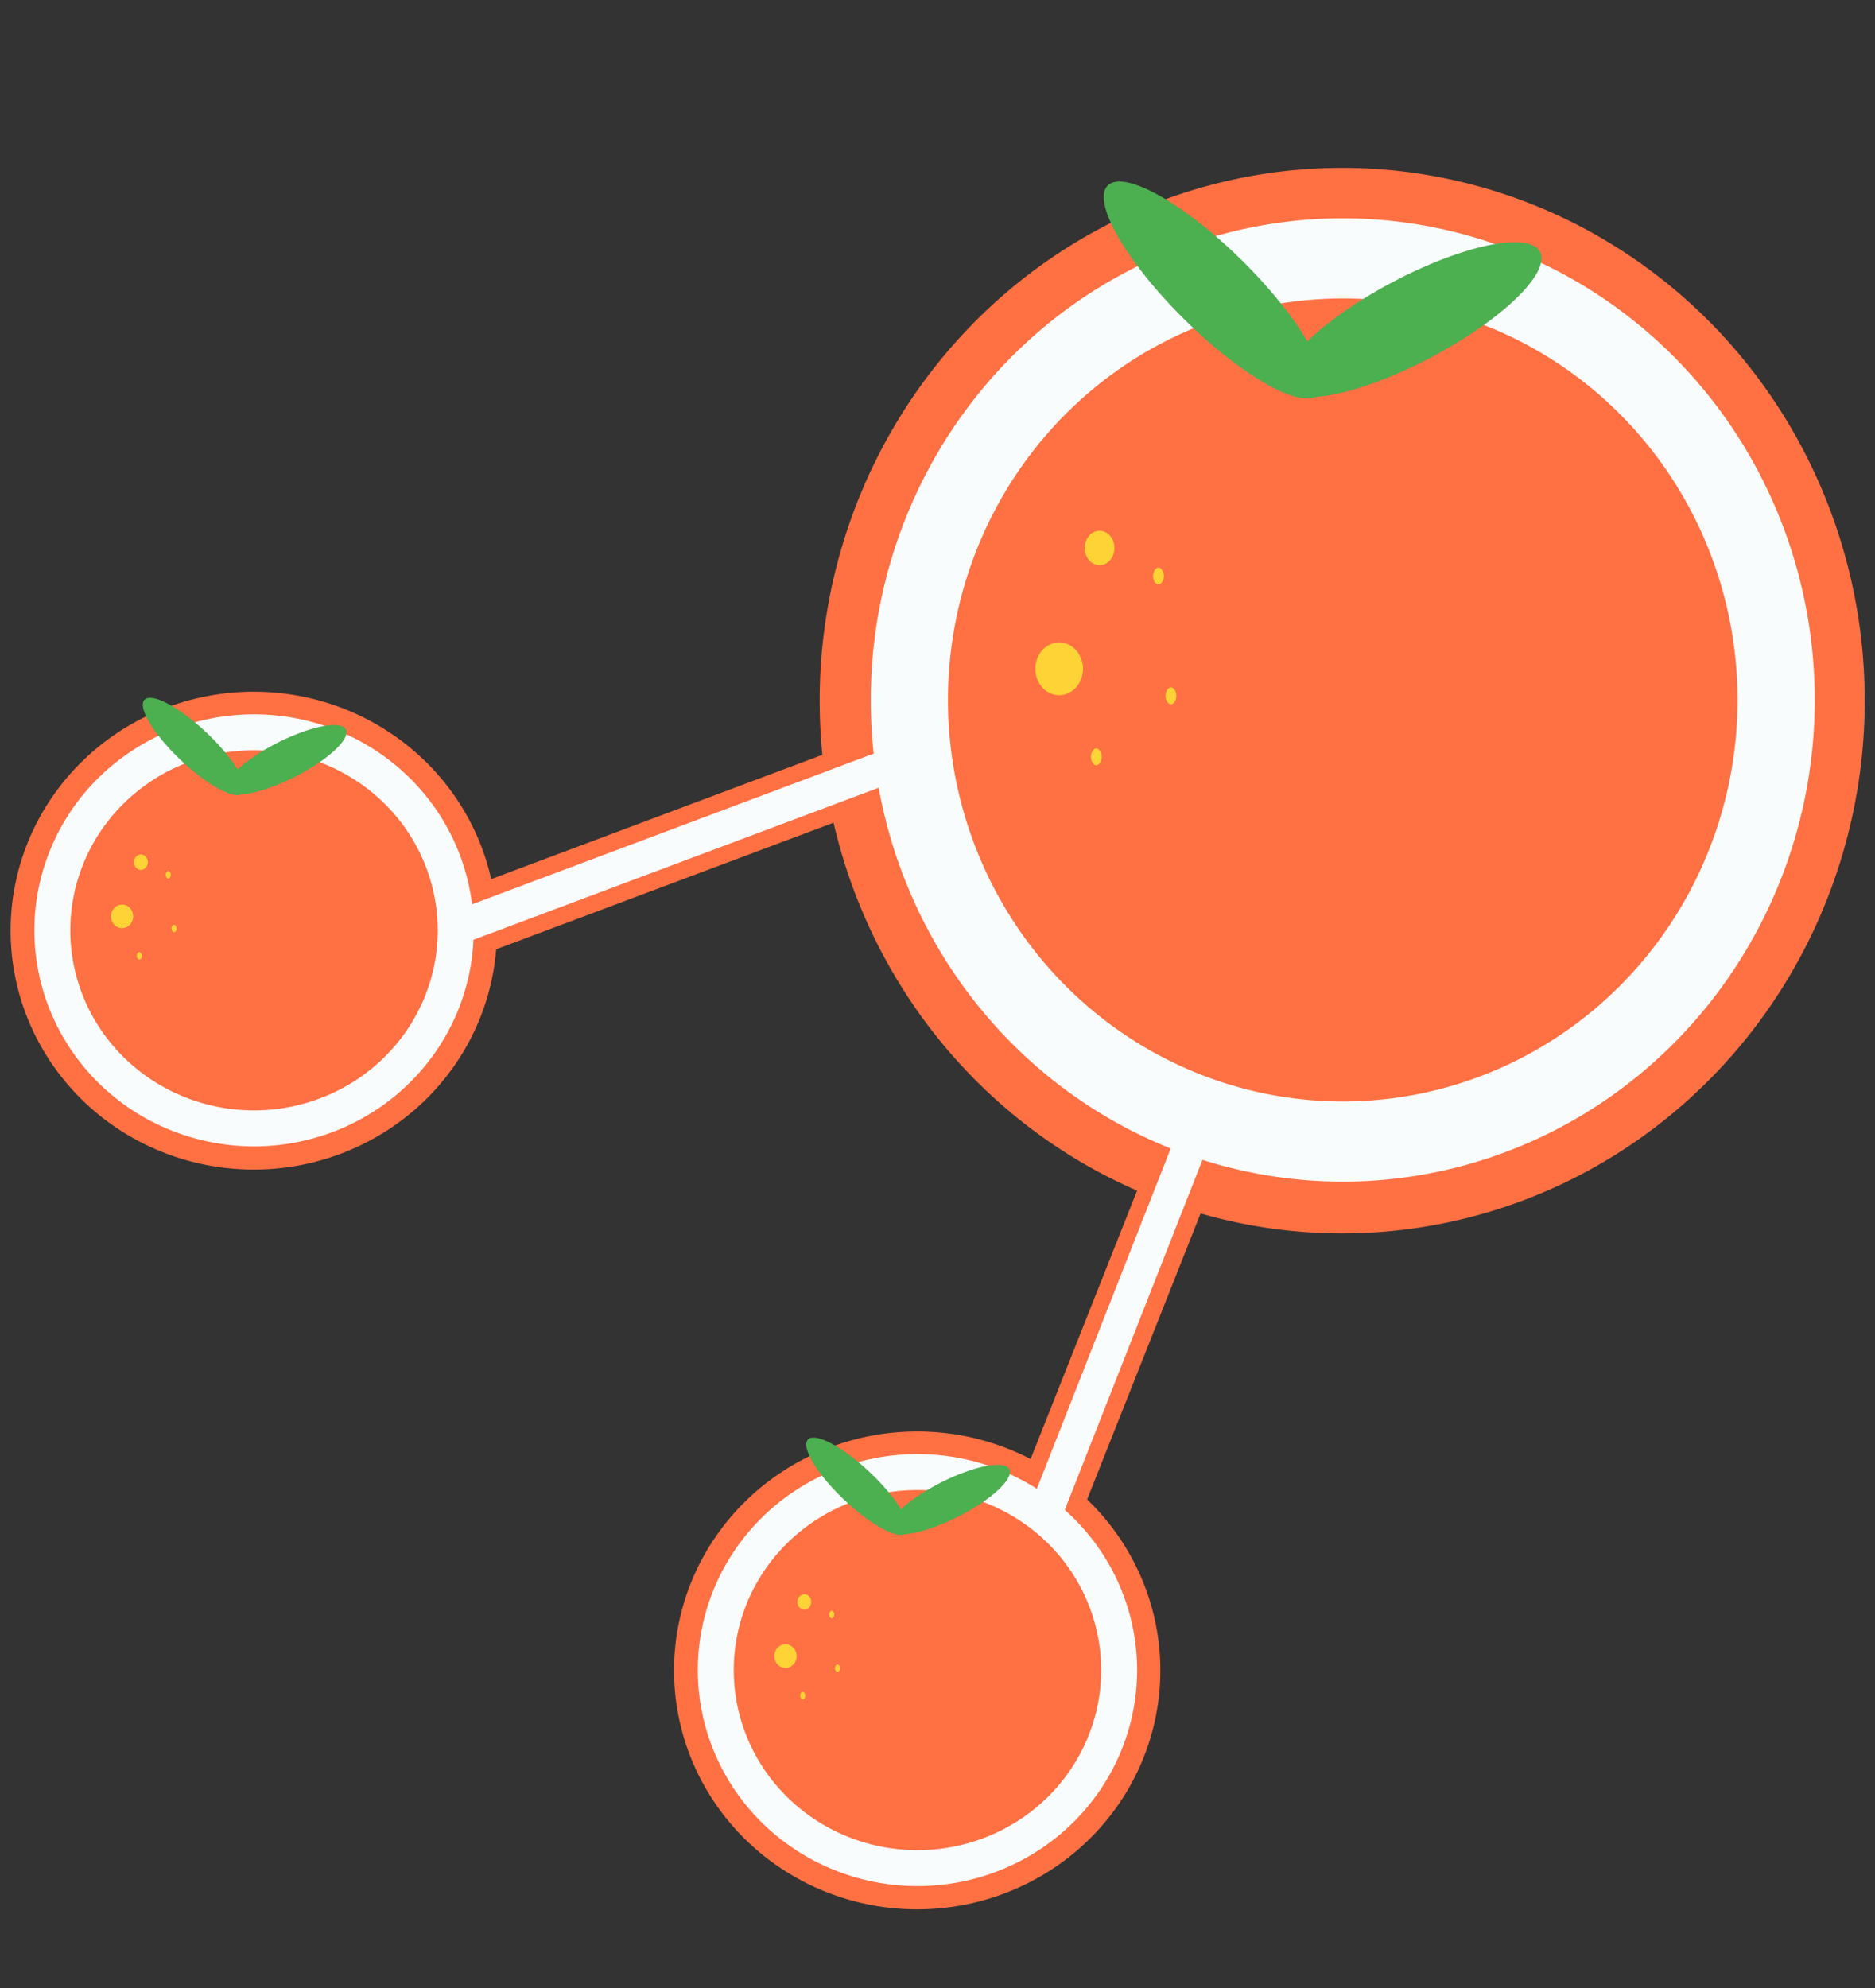 <?xml version="1.0" encoding="UTF-8" standalone="no"?>
<!-- Created with Inkscape (http://www.inkscape.org/) -->

<svg
   version="1.1"
   id="svg824"
   width="320"
   height="339.2"
   viewBox="0 0 320 339.2"
   sodipodi:docname="mandarinas.svg"
   inkscape:version="1.1 (c4e8f9ed74, 2021-05-24)"
   xmlns:inkscape="http://www.inkscape.org/namespaces/inkscape"
   xmlns:sodipodi="http://sodipodi.sourceforge.net/DTD/sodipodi-0.dtd"
   xmlns="http://www.w3.org/2000/svg"
   xmlns:svg="http://www.w3.org/2000/svg">
  <rect x="0" y="0" width="320" height="339.2" fill="#333333" stroke="none"/>
  <defs
     id="defs828" />
  <sodipodi:namedview
     id="namedview826"
     pagecolor="#ffffff"
     bordercolor="#666666"
     borderopacity="1.0"
     inkscape:pageshadow="2"
     inkscape:pageopacity="0.0"
     inkscape:pagecheckerboard="0"
     showgrid="false"
     inkscape:zoom="2.3056016"
     inkscape:cx="207.10429"
     inkscape:cy="143.34653"
     inkscape:window-width="1360"
     inkscape:window-height="768"
     inkscape:window-x="0"
     inkscape:window-y="0"
     inkscape:window-maximized="1"
     inkscape:current-layer="layer6" />
  <g
     inkscape:groupmode="layer"
     id="layer2"
     inkscape:label="Image 2" />
  <g
     inkscape:groupmode="layer"
     id="layer1"
     inkscape:label="Image 1" />
  <g
     inkscape:groupmode="layer"
     inkscape:label="Image"
     id="g830" />
  <g
     inkscape:groupmode="layer"
     id="layer3"
     inkscape:label="Image 3" />
  <g
     inkscape:groupmode="layer"
     id="layer4"
     inkscape:label="Image 4"
     style="display:inline" />
  <g
     inkscape:groupmode="layer"
     id="layer5"
     inkscape:label="Image 5" />
  <g
     inkscape:groupmode="layer"
     id="layer6"
     inkscape:label="Image 6">
    <g
       id="g17127"
       transform="matrix(1.151,0,0,1.151,-23.367,18.091)">
      <path
         style="fill:#fbffff;fill-opacity:1;stroke:#ff7043;stroke-width:10;stroke-linecap:round;stroke-linejoin:miter;stroke-miterlimit:4;stroke-dasharray:none;stroke-opacity:1"
         d="M 87.866,121.917 157.445,95.813"
         id="path1434-7" />
      <path
         style="display:inline;fill:none;stroke:#ff7043;stroke-width:10;stroke-linecap:round;stroke-linejoin:miter;stroke-miterlimit:4;stroke-dasharray:none;stroke-opacity:1"
         d="m 174.893,209.649 24.573,-61.929"
         id="path13897-2" />
      <g
         id="g1311"
         transform="matrix(0.505,0,0,0.524,141.399,8.585)"
         style="display:inline">
        <path
           style="fill:#ff7043;fill-opacity:1;stroke:#ff7043;stroke-width:11.339;stroke-linecap:round;stroke-linejoin:round;stroke-miterlimit:4;stroke-dasharray:none;stroke-opacity:1"
           id="path936-6"
           sodipodi:type="arc"
           sodipodi:cx="154.29416"
           sodipodi:cy="151.83179"
           sodipodi:rx="147.75272"
           sodipodi:ry="145.04861"
           sodipodi:start="0"
           sodipodi:end="6.2737605"
           sodipodi:open="true"
           sodipodi:arc-type="arc"
           d="M 302.047,151.832 A 147.753,145.049 0 0 1 154.642,296.88 147.753,145.049 0 0 1 6.543,152.515 147.753,145.049 0 0 1 153.25,6.787 147.753,145.049 0 0 1 302.04,150.465" />
        <path
           style="fill:#ff7043;fill-opacity:1;stroke:#f9fcfc;stroke-width:22.677;stroke-linecap:round;stroke-linejoin:round;stroke-miterlimit:4;stroke-dasharray:none;stroke-opacity:1"
           id="path936"
           sodipodi:type="arc"
           sodipodi:cx="154.46188"
           sodipodi:cy="151.64211"
           sodipodi:rx="127.24927"
           sodipodi:ry="124.9204"
           sodipodi:start="0"
           sodipodi:end="6.2737605"
           sodipodi:open="true"
           sodipodi:arc-type="arc"
           d="M 281.711,151.642 A 127.249,124.92 0 0 1 154.762,276.562 127.249,124.92 0 0 1 27.214,152.231 127.249,124.92 0 0 1 153.562,26.725 127.249,124.92 0 0 1 281.705,150.465" />
        <path
           style="fill:#fdd835;fill-opacity:0.954;stroke:#ff7043;stroke-width:11.339;stroke-linecap:round;stroke-linejoin:round;stroke-miterlimit:4;stroke-dasharray:none;stroke-opacity:1"
           id="path10230"
           sodipodi:type="arc"
           sodipodi:cx="83.064316"
           sodipodi:cy="108.64818"
           sodipodi:rx="10.034799"
           sodipodi:ry="10.545806"
           sodipodi:start="0"
           sodipodi:end="6.2737605"
           sodipodi:open="true"
           sodipodi:arc-type="arc"
           d="M 93.099,108.648 A 10.035,10.546 0 0 1 83.088,119.194 10.035,10.546 0 0 1 73.03,108.698 10.035,10.546 0 0 1 82.993,98.103 10.035,10.546 0 0 1 93.099,108.549" />
        <path
           style="fill:#fdd835;fill-opacity:0.954;stroke:#ff7043;stroke-width:11.339;stroke-linecap:round;stroke-linejoin:round;stroke-miterlimit:4;stroke-dasharray:none;stroke-opacity:1"
           id="path10232"
           sodipodi:type="arc"
           sodipodi:cx="71.194557"
           sodipodi:cy="142.8385"
           sodipodi:rx="12.670202"
           sodipodi:ry="13.125013"
           sodipodi:start="0"
           sodipodi:end="6.2737605"
           sodipodi:open="true"
           sodipodi:arc-type="arc"
           d="m 83.865,142.839 a 12.67,13.125 0 0 1 -12.64,13.125 12.67,13.125 0 0 1 -12.7,-13.063 12.67,13.125 0 0 1 12.581,-13.187 12.67,13.125 0 0 1 12.759,13.001" />
        <path
           style="fill:#fdd835;fill-opacity:0.954;stroke:#ff7043;stroke-width:11.339;stroke-linecap:round;stroke-linejoin:round;stroke-miterlimit:4;stroke-dasharray:none;stroke-opacity:1"
           id="path10336"
           sodipodi:type="arc"
           sodipodi:cx="100.35251"
           sodipodi:cy="116.598"
           sodipodi:rx="7.2538552"
           sodipodi:ry="8.0492086"
           sodipodi:start="0"
           sodipodi:end="6.2737605"
           sodipodi:open="true"
           sodipodi:arc-type="arc"
           d="m 107.606,116.598 a 7.254,8.049 0 0 1 -7.237,8.049 7.254,8.049 0 0 1 -7.271,-8.011 7.254,8.049 0 0 1 7.202,-8.087 7.254,8.049 0 0 1 7.305,7.973" />
        <path
           style="fill:#fdd835;fill-opacity:0.954;stroke:#ff7043;stroke-width:11.339;stroke-linecap:round;stroke-linejoin:round;stroke-miterlimit:4;stroke-dasharray:none;stroke-opacity:1"
           id="path10418"
           sodipodi:type="arc"
           sodipodi:cx="82.107285"
           sodipodi:cy="167.73557"
           sodipodi:rx="7.2538552"
           sodipodi:ry="8.0492086"
           sodipodi:start="0"
           sodipodi:end="6.2737605"
           sodipodi:open="true"
           sodipodi:arc-type="arc"
           d="m 89.361,167.736 a 7.254,8.049 0 0 1 -7.237,8.049 7.254,8.049 0 0 1 -7.271,-8.011 7.254,8.049 0 0 1 7.202,-8.087 7.254,8.049 0 0 1 7.305,7.973" />
        <path
           style="fill:#fdd835;fill-opacity:0.954;stroke:#ff7043;stroke-width:11.339;stroke-linecap:round;stroke-linejoin:round;stroke-miterlimit:4;stroke-dasharray:none;stroke-opacity:1"
           id="path10420"
           sodipodi:type="arc"
           sodipodi:cx="104.01298"
           sodipodi:cy="150.47562"
           sodipodi:rx="7.2538552"
           sodipodi:ry="8.0492086"
           sodipodi:start="0"
           sodipodi:end="6.2737605"
           sodipodi:open="true"
           sodipodi:arc-type="arc"
           d="m 111.267,150.476 a 7.254,8.049 0 0 1 -7.237,8.049 7.254,8.049 0 0 1 -7.271,-8.011 7.254,8.049 0 0 1 7.202,-8.087 7.254,8.049 0 0 1 7.305,7.973" />
        <path
           style="fill:#4caf50;fill-opacity:1;stroke:none;stroke-width:11.339;stroke-linecap:round;stroke-linejoin:round;stroke-miterlimit:4;stroke-dasharray:none;stroke-opacity:1"
           id="path10445"
           sodipodi:type="arc"
           sodipodi:cx="117.76145"
           sodipodi:cy="-148.14171"
           sodipodi:rx="12.112152"
           sodipodi:ry="42.187805"
           sodipodi:start="0"
           sodipodi:end="6.2737605"
           sodipodi:open="true"
           sodipodi:arc-type="arc"
           d="m 129.874,-148.142 a 12.112,42.188 0 0 1 -12.084,42.188 12.112,42.188 0 0 1 -12.141,-41.989 12.112,42.188 0 0 1 12.026,-42.386 12.112,42.188 0 0 1 12.197,41.789"
           transform="matrix(0.357,0.934,-0.896,0.445,0,0)" />
        <path
           style="fill:#4caf50;fill-opacity:1;stroke:none;stroke-width:11.339;stroke-linecap:round;stroke-linejoin:round;stroke-miterlimit:4;stroke-dasharray:none;stroke-opacity:1"
           id="path12014"
           sodipodi:type="arc"
           sodipodi:cx="54.104511"
           sodipodi:cy="109.42325"
           sodipodi:rx="11.867661"
           sodipodi:ry="42.858204"
           sodipodi:start="0"
           sodipodi:end="6.2737605"
           sodipodi:open="true"
           sodipodi:arc-type="arc"
           d="M 65.972,109.423 A 11.868,42.858 0 0 1 54.132,152.281 11.868,42.858 0 0 1 42.237,109.625 11.868,42.858 0 0 1 54.021,66.566 11.868,42.858 0 0 1 65.972,109.019"
           transform="matrix(0.684,-0.73,0.726,0.687,0,0)" />
      </g>
      <g
         id="g1311-3"
         style="display:inline"
         transform="matrix(0.235,0,0,0.235,21.669,86.56)">
        <path
           style="fill:#ff7043;fill-opacity:1;stroke:#ff7043;stroke-width:11.339;stroke-linecap:round;stroke-linejoin:round;stroke-miterlimit:4;stroke-dasharray:none;stroke-opacity:1"
           id="path936-6-6"
           sodipodi:type="arc"
           sodipodi:cx="154.29416"
           sodipodi:cy="151.83179"
           sodipodi:rx="147.75272"
           sodipodi:ry="145.04861"
           sodipodi:start="0"
           sodipodi:end="6.2737605"
           sodipodi:open="true"
           sodipodi:arc-type="arc"
           d="M 302.047,151.832 A 147.753,145.049 0 0 1 154.642,296.88 147.753,145.049 0 0 1 6.543,152.515 147.753,145.049 0 0 1 153.25,6.787 147.753,145.049 0 0 1 302.04,150.465" />
        <path
           style="fill:#ff7043;fill-opacity:1;stroke:#f9fcfc;stroke-width:22.677;stroke-linecap:round;stroke-linejoin:round;stroke-miterlimit:4;stroke-dasharray:none;stroke-opacity:1"
           id="path936-7"
           sodipodi:type="arc"
           sodipodi:cx="154.46188"
           sodipodi:cy="151.64211"
           sodipodi:rx="127.24927"
           sodipodi:ry="124.9204"
           sodipodi:start="0"
           sodipodi:end="6.2737605"
           sodipodi:open="true"
           sodipodi:arc-type="arc"
           d="M 281.711,151.642 A 127.249,124.92 0 0 1 154.762,276.562 127.249,124.92 0 0 1 27.214,152.231 127.249,124.92 0 0 1 153.562,26.725 127.249,124.92 0 0 1 281.705,150.465" />
        <path
           style="fill:#fdd835;fill-opacity:0.954;stroke:#ff7043;stroke-width:11.339;stroke-linecap:round;stroke-linejoin:round;stroke-miterlimit:4;stroke-dasharray:none;stroke-opacity:1"
           id="path10230-5"
           sodipodi:type="arc"
           sodipodi:cx="83.064316"
           sodipodi:cy="108.64818"
           sodipodi:rx="10.034799"
           sodipodi:ry="10.545806"
           sodipodi:start="0"
           sodipodi:end="6.2737605"
           sodipodi:open="true"
           sodipodi:arc-type="arc"
           d="M 93.099,108.648 A 10.035,10.546 0 0 1 83.088,119.194 10.035,10.546 0 0 1 73.03,108.698 10.035,10.546 0 0 1 82.993,98.103 10.035,10.546 0 0 1 93.099,108.549" />
        <path
           style="fill:#fdd835;fill-opacity:0.954;stroke:#ff7043;stroke-width:11.339;stroke-linecap:round;stroke-linejoin:round;stroke-miterlimit:4;stroke-dasharray:none;stroke-opacity:1"
           id="path10232-3"
           sodipodi:type="arc"
           sodipodi:cx="71.194557"
           sodipodi:cy="142.8385"
           sodipodi:rx="12.670202"
           sodipodi:ry="13.125013"
           sodipodi:start="0"
           sodipodi:end="6.2737605"
           sodipodi:open="true"
           sodipodi:arc-type="arc"
           d="m 83.865,142.839 a 12.67,13.125 0 0 1 -12.64,13.125 12.67,13.125 0 0 1 -12.7,-13.063 12.67,13.125 0 0 1 12.581,-13.187 12.67,13.125 0 0 1 12.759,13.001" />
        <path
           style="fill:#fdd835;fill-opacity:0.954;stroke:#ff7043;stroke-width:11.339;stroke-linecap:round;stroke-linejoin:round;stroke-miterlimit:4;stroke-dasharray:none;stroke-opacity:1"
           id="path10336-5"
           sodipodi:type="arc"
           sodipodi:cx="100.35251"
           sodipodi:cy="116.598"
           sodipodi:rx="7.2538552"
           sodipodi:ry="8.0492086"
           sodipodi:start="0"
           sodipodi:end="6.2737605"
           sodipodi:open="true"
           sodipodi:arc-type="arc"
           d="m 107.606,116.598 a 7.254,8.049 0 0 1 -7.237,8.049 7.254,8.049 0 0 1 -7.271,-8.011 7.254,8.049 0 0 1 7.202,-8.087 7.254,8.049 0 0 1 7.305,7.973" />
        <path
           style="fill:#fdd835;fill-opacity:0.954;stroke:#ff7043;stroke-width:11.339;stroke-linecap:round;stroke-linejoin:round;stroke-miterlimit:4;stroke-dasharray:none;stroke-opacity:1"
           id="path10418-6"
           sodipodi:type="arc"
           sodipodi:cx="82.107285"
           sodipodi:cy="167.73557"
           sodipodi:rx="7.2538552"
           sodipodi:ry="8.0492086"
           sodipodi:start="0"
           sodipodi:end="6.2737605"
           sodipodi:open="true"
           sodipodi:arc-type="arc"
           d="m 89.361,167.736 a 7.254,8.049 0 0 1 -7.237,8.049 7.254,8.049 0 0 1 -7.271,-8.011 7.254,8.049 0 0 1 7.202,-8.087 7.254,8.049 0 0 1 7.305,7.973" />
        <path
           style="fill:#fdd835;fill-opacity:0.954;stroke:#ff7043;stroke-width:11.339;stroke-linecap:round;stroke-linejoin:round;stroke-miterlimit:4;stroke-dasharray:none;stroke-opacity:1"
           id="path10420-2"
           sodipodi:type="arc"
           sodipodi:cx="104.01298"
           sodipodi:cy="150.47562"
           sodipodi:rx="7.2538552"
           sodipodi:ry="8.0492086"
           sodipodi:start="0"
           sodipodi:end="6.2737605"
           sodipodi:open="true"
           sodipodi:arc-type="arc"
           d="m 111.267,150.476 a 7.254,8.049 0 0 1 -7.237,8.049 7.254,8.049 0 0 1 -7.271,-8.011 7.254,8.049 0 0 1 7.202,-8.087 7.254,8.049 0 0 1 7.305,7.973" />
        <path
           style="fill:#4caf50;fill-opacity:1;stroke:none;stroke-width:11.339;stroke-linecap:round;stroke-linejoin:round;stroke-miterlimit:4;stroke-dasharray:none;stroke-opacity:1"
           id="path10445-9"
           sodipodi:type="arc"
           sodipodi:cx="117.76145"
           sodipodi:cy="-148.14171"
           sodipodi:rx="12.112152"
           sodipodi:ry="42.187805"
           sodipodi:start="0"
           sodipodi:end="6.2737605"
           sodipodi:open="true"
           sodipodi:arc-type="arc"
           transform="matrix(0.357,0.934,-0.896,0.445,0,0)"
           d="m 129.874,-148.142 a 12.112,42.188 0 0 1 -12.084,42.188 12.112,42.188 0 0 1 -12.141,-41.989 12.112,42.188 0 0 1 12.026,-42.386 12.112,42.188 0 0 1 12.197,41.789" />
        <path
           style="fill:#4caf50;fill-opacity:1;stroke:none;stroke-width:11.339;stroke-linecap:round;stroke-linejoin:round;stroke-miterlimit:4;stroke-dasharray:none;stroke-opacity:1"
           id="path12014-1"
           sodipodi:type="arc"
           sodipodi:cx="54.104511"
           sodipodi:cy="109.42325"
           sodipodi:rx="11.867661"
           sodipodi:ry="42.858204"
           sodipodi:start="0"
           sodipodi:end="6.2737605"
           sodipodi:open="true"
           sodipodi:arc-type="arc"
           transform="matrix(0.684,-0.73,0.726,0.687,0,0)"
           d="M 65.972,109.423 A 11.868,42.858 0 0 1 54.132,152.281 11.868,42.858 0 0 1 42.237,109.625 11.868,42.858 0 0 1 54.021,66.566 11.868,42.858 0 0 1 65.972,109.019" />
      </g>
      <g
         id="g1399"
         style="display:inline"
         transform="matrix(0.235,0,0,0.235,120.041,196.22)">
        <path
           style="fill:#ff7043;fill-opacity:1;stroke:#ff7043;stroke-width:11.339;stroke-linecap:round;stroke-linejoin:round;stroke-miterlimit:4;stroke-dasharray:none;stroke-opacity:1"
           id="path1381"
           sodipodi:type="arc"
           sodipodi:cx="154.29416"
           sodipodi:cy="151.83179"
           sodipodi:rx="147.75272"
           sodipodi:ry="145.04861"
           sodipodi:start="0"
           sodipodi:end="6.2737605"
           sodipodi:open="true"
           sodipodi:arc-type="arc"
           d="M 302.047,151.832 A 147.753,145.049 0 0 1 154.642,296.88 147.753,145.049 0 0 1 6.543,152.515 147.753,145.049 0 0 1 153.25,6.787 147.753,145.049 0 0 1 302.04,150.465" />
        <path
           style="fill:#ff7043;fill-opacity:1;stroke:#f9fcfc;stroke-width:22.677;stroke-linecap:round;stroke-linejoin:round;stroke-miterlimit:4;stroke-dasharray:none;stroke-opacity:1"
           id="path1383"
           sodipodi:type="arc"
           sodipodi:cx="154.46188"
           sodipodi:cy="151.64211"
           sodipodi:rx="127.24927"
           sodipodi:ry="124.9204"
           sodipodi:start="0"
           sodipodi:end="6.2737605"
           sodipodi:open="true"
           sodipodi:arc-type="arc"
           d="M 281.711,151.642 A 127.249,124.92 0 0 1 154.762,276.562 127.249,124.92 0 0 1 27.214,152.231 127.249,124.92 0 0 1 153.562,26.725 127.249,124.92 0 0 1 281.705,150.465" />
        <path
           style="fill:#fdd835;fill-opacity:0.954;stroke:#ff7043;stroke-width:11.339;stroke-linecap:round;stroke-linejoin:round;stroke-miterlimit:4;stroke-dasharray:none;stroke-opacity:1"
           id="path1385"
           sodipodi:type="arc"
           sodipodi:cx="83.064316"
           sodipodi:cy="108.64818"
           sodipodi:rx="10.034799"
           sodipodi:ry="10.545806"
           sodipodi:start="0"
           sodipodi:end="6.2737605"
           sodipodi:open="true"
           sodipodi:arc-type="arc"
           d="M 93.099,108.648 A 10.035,10.546 0 0 1 83.088,119.194 10.035,10.546 0 0 1 73.03,108.698 10.035,10.546 0 0 1 82.993,98.103 10.035,10.546 0 0 1 93.099,108.549" />
        <path
           style="fill:#fdd835;fill-opacity:0.954;stroke:#ff7043;stroke-width:11.339;stroke-linecap:round;stroke-linejoin:round;stroke-miterlimit:4;stroke-dasharray:none;stroke-opacity:1"
           id="path1387"
           sodipodi:type="arc"
           sodipodi:cx="71.194557"
           sodipodi:cy="142.8385"
           sodipodi:rx="12.670202"
           sodipodi:ry="13.125013"
           sodipodi:start="0"
           sodipodi:end="6.2737605"
           sodipodi:open="true"
           sodipodi:arc-type="arc"
           d="m 83.865,142.839 a 12.67,13.125 0 0 1 -12.64,13.125 12.67,13.125 0 0 1 -12.7,-13.063 12.67,13.125 0 0 1 12.581,-13.187 12.67,13.125 0 0 1 12.759,13.001" />
        <path
           style="fill:#fdd835;fill-opacity:0.954;stroke:#ff7043;stroke-width:11.339;stroke-linecap:round;stroke-linejoin:round;stroke-miterlimit:4;stroke-dasharray:none;stroke-opacity:1"
           id="path1389"
           sodipodi:type="arc"
           sodipodi:cx="100.35251"
           sodipodi:cy="116.598"
           sodipodi:rx="7.2538552"
           sodipodi:ry="8.0492086"
           sodipodi:start="0"
           sodipodi:end="6.2737605"
           sodipodi:open="true"
           sodipodi:arc-type="arc"
           d="m 107.606,116.598 a 7.254,8.049 0 0 1 -7.237,8.049 7.254,8.049 0 0 1 -7.271,-8.011 7.254,8.049 0 0 1 7.202,-8.087 7.254,8.049 0 0 1 7.305,7.973" />
        <path
           style="fill:#fdd835;fill-opacity:0.954;stroke:#ff7043;stroke-width:11.339;stroke-linecap:round;stroke-linejoin:round;stroke-miterlimit:4;stroke-dasharray:none;stroke-opacity:1"
           id="path1391"
           sodipodi:type="arc"
           sodipodi:cx="82.107285"
           sodipodi:cy="167.73557"
           sodipodi:rx="7.2538552"
           sodipodi:ry="8.0492086"
           sodipodi:start="0"
           sodipodi:end="6.2737605"
           sodipodi:open="true"
           sodipodi:arc-type="arc"
           d="m 89.361,167.736 a 7.254,8.049 0 0 1 -7.237,8.049 7.254,8.049 0 0 1 -7.271,-8.011 7.254,8.049 0 0 1 7.202,-8.087 7.254,8.049 0 0 1 7.305,7.973" />
        <path
           style="fill:#fdd835;fill-opacity:0.954;stroke:#ff7043;stroke-width:11.339;stroke-linecap:round;stroke-linejoin:round;stroke-miterlimit:4;stroke-dasharray:none;stroke-opacity:1"
           id="path1393"
           sodipodi:type="arc"
           sodipodi:cx="104.01298"
           sodipodi:cy="150.47562"
           sodipodi:rx="7.2538552"
           sodipodi:ry="8.0492086"
           sodipodi:start="0"
           sodipodi:end="6.2737605"
           sodipodi:open="true"
           sodipodi:arc-type="arc"
           d="m 111.267,150.476 a 7.254,8.049 0 0 1 -7.237,8.049 7.254,8.049 0 0 1 -7.271,-8.011 7.254,8.049 0 0 1 7.202,-8.087 7.254,8.049 0 0 1 7.305,7.973" />
        <path
           style="fill:#4caf50;fill-opacity:1;stroke:none;stroke-width:11.339;stroke-linecap:round;stroke-linejoin:round;stroke-miterlimit:4;stroke-dasharray:none;stroke-opacity:1"
           id="path1395"
           sodipodi:type="arc"
           sodipodi:cx="117.76145"
           sodipodi:cy="-148.14171"
           sodipodi:rx="12.112152"
           sodipodi:ry="42.187805"
           sodipodi:start="0"
           sodipodi:end="6.2737605"
           sodipodi:open="true"
           sodipodi:arc-type="arc"
           transform="matrix(0.357,0.934,-0.896,0.445,0,0)"
           d="m 129.874,-148.142 a 12.112,42.188 0 0 1 -12.084,42.188 12.112,42.188 0 0 1 -12.141,-41.989 12.112,42.188 0 0 1 12.026,-42.386 12.112,42.188 0 0 1 12.197,41.789" />
        <path
           style="fill:#4caf50;fill-opacity:1;stroke:none;stroke-width:11.339;stroke-linecap:round;stroke-linejoin:round;stroke-miterlimit:4;stroke-dasharray:none;stroke-opacity:1"
           id="path1397"
           sodipodi:type="arc"
           sodipodi:cx="54.104511"
           sodipodi:cy="109.42325"
           sodipodi:rx="11.867661"
           sodipodi:ry="42.858204"
           sodipodi:start="0"
           sodipodi:end="6.2737605"
           sodipodi:open="true"
           sodipodi:arc-type="arc"
           transform="matrix(0.684,-0.73,0.726,0.687,0,0)"
           d="M 65.972,109.423 A 11.868,42.858 0 0 1 54.132,152.281 11.868,42.858 0 0 1 42.237,109.625 11.868,42.858 0 0 1 54.021,66.566 11.868,42.858 0 0 1 65.972,109.019" />
      </g>
      <path
         style="fill:#fbffff;fill-opacity:1;stroke:#f9fcfc;stroke-width:5;stroke-linecap:round;stroke-linejoin:miter;stroke-miterlimit:4;stroke-dasharray:none;stroke-opacity:1"
         d="M 87.866,121.917 157.445,95.813"
         id="path1434" />
      <path
         style="fill:none;stroke:#f9fcfc;stroke-width:5;stroke-linecap:butt;stroke-linejoin:miter;stroke-miterlimit:4;stroke-dasharray:none;stroke-opacity:1"
         d="M 174.893,209.649 197.356,152.548"
         id="path13897"
         sodipodi:nodetypes="cc" />
    </g>
  </g>
</svg>
